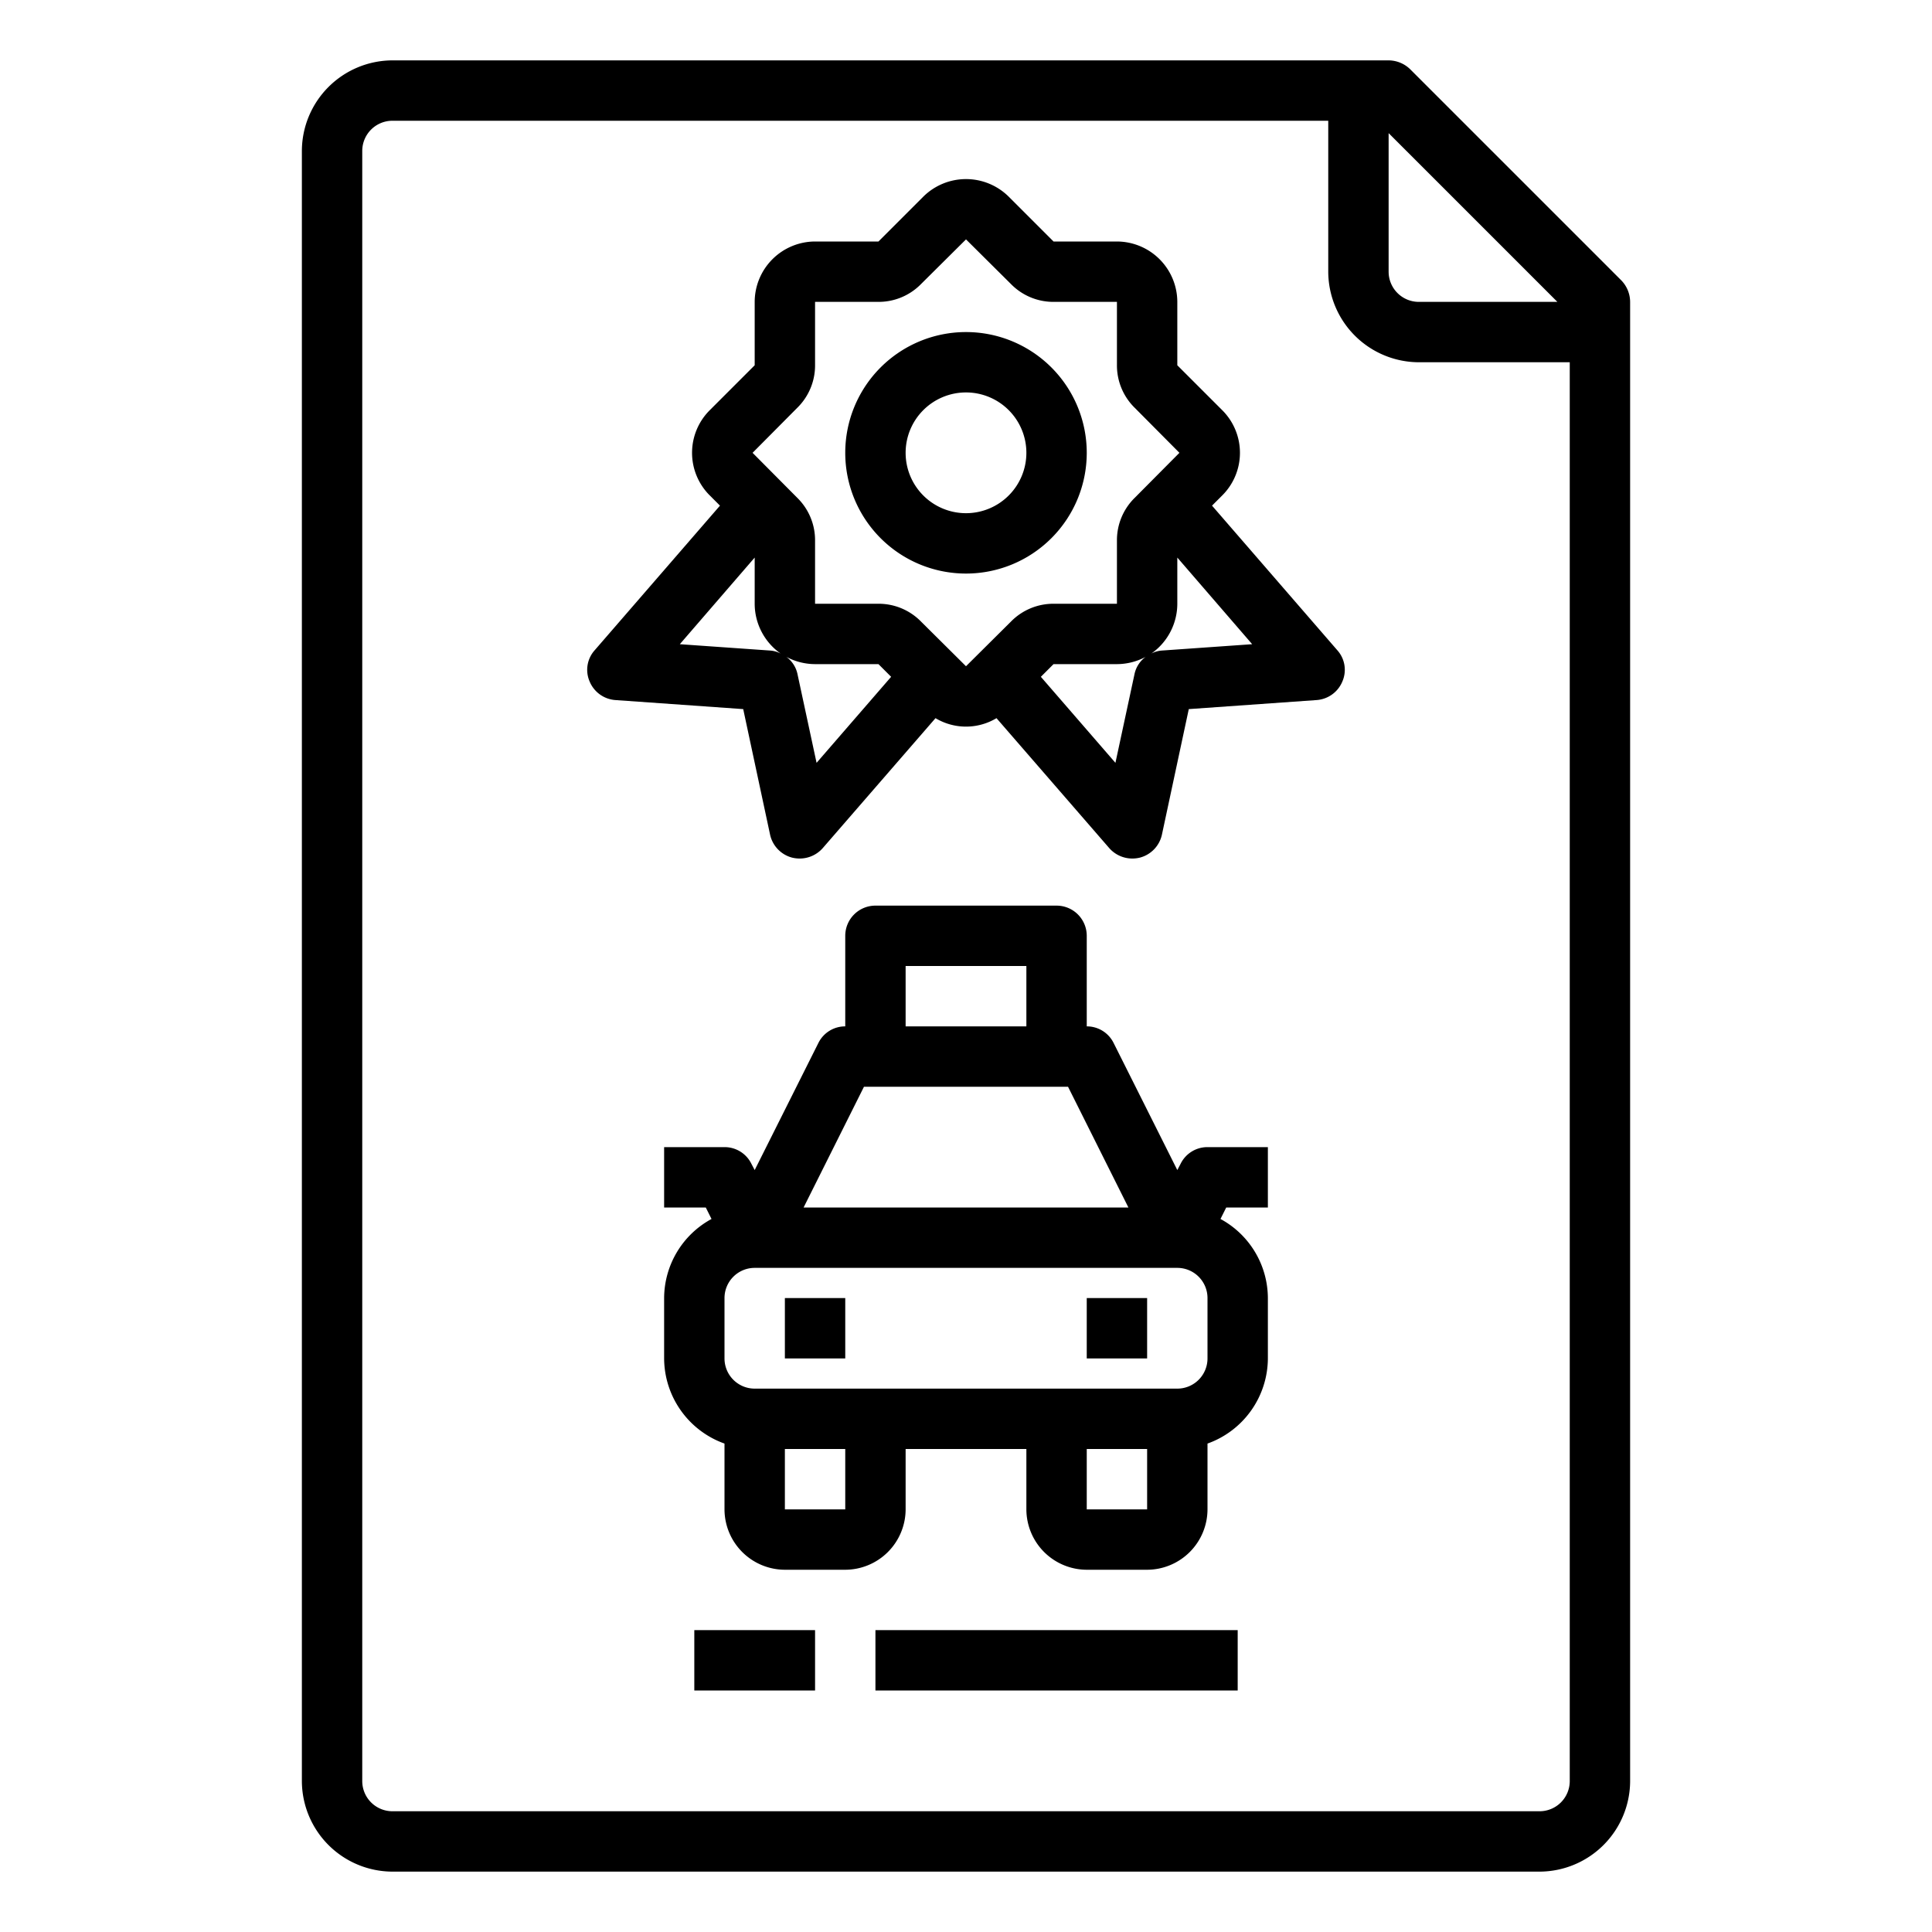 <svg xmlns="http://www.w3.org/2000/svg" viewBox="0 0 64 64" x="0px" y="0px"><path d="M36,15a4,4,0,1,0-4,4A4,4,0,0,0,36,15Zm-4,2a2,2,0,1,1,2-2A2,2,0,0,1,32,17Z"></path><rect x="26" y="43" width="2" height="2"></rect><rect x="36" y="43" width="2" height="2"></rect><rect x="23" y="54" width="4" height="2"></rect><rect x="29" y="54" width="12" height="2"></rect><path d="M53.71,9.29l-7-7A1.033,1.033,0,0,0,46,2H13a3.009,3.009,0,0,0-3,3V59a3.009,3.009,0,0,0,3,3H51a3.009,3.009,0,0,0,3-3V10A1.033,1.033,0,0,0,53.71,9.29ZM46,4.41,51.59,10H47a1,1,0,0,1-1-1ZM52,59a1,1,0,0,1-1,1H13a1,1,0,0,1-1-1V5a1,1,0,0,1,1-1H44V9a3.009,3.009,0,0,0,3,3h5Z"></path><path d="M44.3,21.54l-4.15-4.79.34-.34a1.992,1.992,0,0,0,0-2.82L39,12.1V10a2.006,2.006,0,0,0-2-2H34.9L33.41,6.51a2.01,2.01,0,0,0-2.82,0L29.1,8H27a2.006,2.006,0,0,0-2,2v2.1l-1.49,1.49a1.992,1.992,0,0,0,0,2.82l.34.34L19.7,21.54a.971.971,0,0,0-.17,1.03,1,1,0,0,0,.85.62l4.24.3.89,4.16a1.009,1.009,0,0,0,.73.76,1.068,1.068,0,0,0,.25.03,1.017,1.017,0,0,0,.76-.34l3.74-4.31a1.962,1.962,0,0,0,2.02,0l3.74,4.31a1.017,1.017,0,0,0,.76.34,1.068,1.068,0,0,0,.25-.03,1.009,1.009,0,0,0,.73-.76l.89-4.16,4.24-.3a1,1,0,0,0,.85-.62A.971.971,0,0,0,44.3,21.54Zm-18.79.01-2.99-.21L25,18.47V20a2.022,2.022,0,0,0,.86,1.65A.878.878,0,0,0,25.51,21.55Zm1.54,3.72-.63-2.93a.95.95,0,0,0-.37-.58A2.028,2.028,0,0,0,27,22h2.1l.42.42ZM32,22.07l-1.49-1.48A1.966,1.966,0,0,0,29.1,20H27V17.9a1.966,1.966,0,0,0-.59-1.41L24.93,15l1.48-1.49A1.966,1.966,0,0,0,27,12.1V10h2.1a1.966,1.966,0,0,0,1.41-.59L32,7.93l1.49,1.48A1.966,1.966,0,0,0,34.9,10H37v2.1a1.966,1.966,0,0,0,.59,1.41L39.07,15l-1.48,1.49A1.966,1.966,0,0,0,37,17.9V20H34.9a1.966,1.966,0,0,0-1.41.59Zm5.58.27-.63,2.93-2.47-2.85L34.9,22H37a2.028,2.028,0,0,0,.95-.24A.95.95,0,0,0,37.58,22.34Zm.91-.79a.878.878,0,0,0-.35.1A2.022,2.022,0,0,0,39,20V18.47l2.48,2.87Z"></path><path d="M42,40V38H40a.988.988,0,0,0-.89.55l-.11.21-2.11-4.21A.988.988,0,0,0,36,34V31a1,1,0,0,0-1-1H29a1,1,0,0,0-1,1v3a.988.988,0,0,0-.89.55L25,38.76l-.11-.21A.988.988,0,0,0,24,38H22v2h1.38l.19.38A2.994,2.994,0,0,0,22,43v2a3.01,3.01,0,0,0,2,2.82V50a2.006,2.006,0,0,0,2,2h2a2.006,2.006,0,0,0,2-2V48h4v2a2.006,2.006,0,0,0,2,2h2a2.006,2.006,0,0,0,2-2V47.82A3.01,3.01,0,0,0,42,45V43a2.994,2.994,0,0,0-1.57-2.62l.19-.38ZM30,32h4v2H30Zm-1.38,4h6.76l2,4H26.62ZM28,50H26V48h2Zm10,0H36V48h2Zm2-5a1,1,0,0,1-1,1H25a1,1,0,0,1-1-1V43a1,1,0,0,1,1-1H39a1,1,0,0,1,1,1Z"></path></svg>